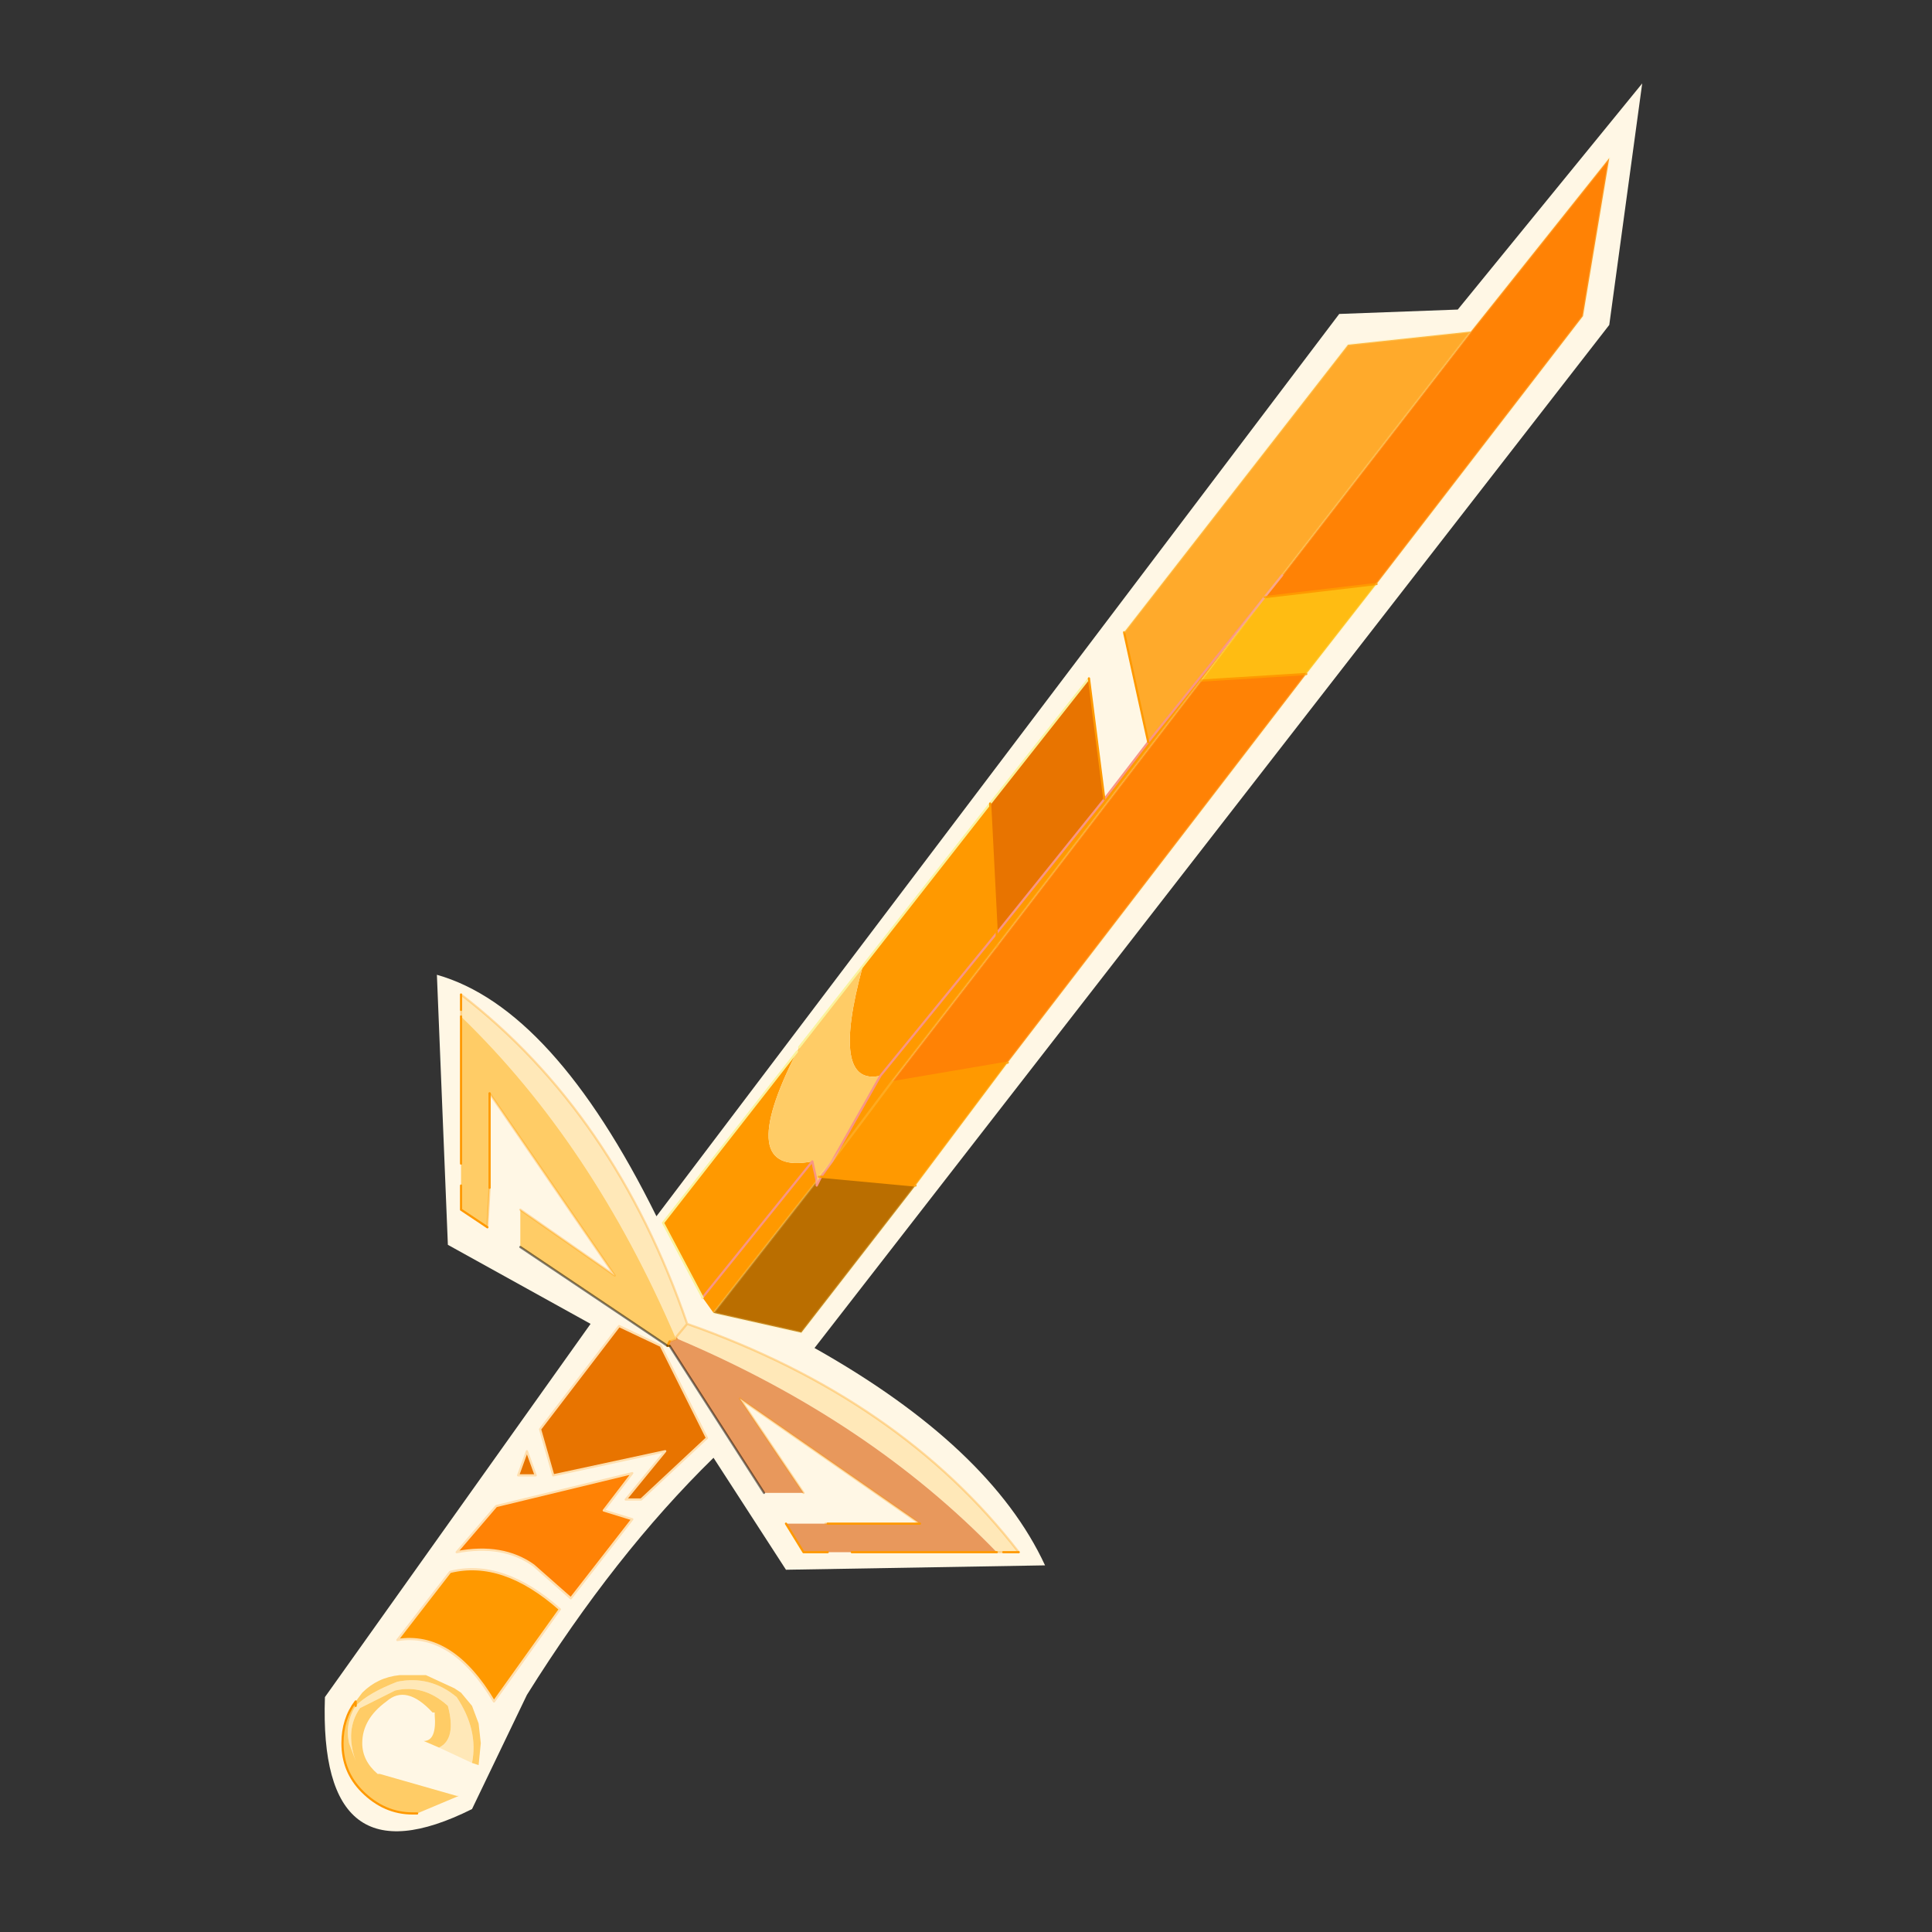 <?xml version="1.0" encoding="UTF-8" standalone="no"?>
<svg xmlns:xlink="http://www.w3.org/1999/xlink" height="440.0px" width="440.0px" xmlns="http://www.w3.org/2000/svg">
  <rect width="100%" height="100%" fill="#333333" stroke="none"/>
  <g transform="matrix(10.0, 0.0, 0.0, 10.0, 0.0, 0.0)">
    <use height="44.0" transform="matrix(1.0, 0.0, 0.0, 1.0, 0.0, 0.0)" width="44.0" xlink:href="#shape0"/>
  </g>
  <defs>
    <g id="shape0" transform="matrix(1.0, 0.0, 0.0, 1.0, 0.0, 0.0)">
      <path d="M44.0 44.0 L0.0 44.0 0.0 0.0 44.0 0.0 44.0 44.0" fill="#33cc33" fill-opacity="0.0" fill-rule="evenodd" stroke="none"/>
      <path d="M33.2 7.05 L37.4 1.9 36.65 7.4 18.55 30.7 Q22.55 32.95 23.8 35.65 L17.9 35.75 16.25 33.2 Q14.0 35.4 12.0 38.6 L10.75 41.2 Q7.25 42.95 7.4 38.65 L13.45 30.15 10.2 28.35 9.95 22.2 Q12.6 22.95 14.95 27.7 L30.5 7.15 33.2 7.05" fill="#fff7e5" fill-rule="evenodd" stroke="none"/>
      <path d="M22.95 24.2 L20.85 27.0 18.7 26.8 18.65 26.8 18.95 26.45 20.05 24.5 22.7 21.25 20.05 24.5 Q18.9 24.75 19.65 22.0 L22.55 18.3 22.7 21.25 25.15 18.2 26.15 16.9 29.2 13.1 28.8 13.6 27.35 15.5 22.7 21.55 20.3 24.65 18.95 26.45 20.3 24.65 22.95 24.2 M16.25 29.9 L16.0 29.55 15.1 27.85 18.15 23.95 Q16.7 26.8 18.5 26.45 L18.6 26.9 16.25 29.9 M22.7 21.25 L22.7 21.55 22.7 21.25 M16.0 29.55 L18.5 26.45 16.0 29.55 M18.95 26.45 L18.7 26.8 18.95 26.45" fill="#ff9900" fill-rule="evenodd" stroke="none"/>
      <path d="M22.55 18.3 L24.8 15.45 25.15 18.2 22.7 21.25 22.55 18.3" fill="#e87400" fill-rule="evenodd" stroke="none"/>
      <path d="M33.5 7.55 L36.65 3.6 36.05 7.2 31.35 13.3 28.8 13.6 29.2 13.1 33.5 7.55 M29.75 15.35 L22.95 24.2 20.3 24.65 22.7 21.55 27.35 15.5 29.75 15.35" fill="#ff8205" fill-rule="evenodd" stroke="none"/>
      <path d="M31.35 13.3 L29.75 15.35 27.35 15.5 28.8 13.6 31.35 13.3" fill="#ffbc12" fill-rule="evenodd" stroke="none"/>
      <path d="M20.85 27.0 L18.25 30.35 16.25 29.9 18.6 26.9 18.6 27.0 18.7 26.8 20.85 27.0" fill="#ba6e00" fill-rule="evenodd" stroke="none"/>
      <path d="M26.15 16.9 L25.6 14.4 30.7 7.85 33.5 7.55 29.2 13.1 26.15 16.9" fill="#ffaa2b" fill-rule="evenodd" stroke="none"/>
      <path d="M18.15 23.95 L18.2 23.85 19.65 22.0 Q18.9 24.75 20.05 24.5 L18.95 26.45 18.65 26.8 18.7 26.8 18.6 27.0 18.6 26.9 18.5 26.45 Q16.7 26.8 18.15 23.95 M18.6 26.9 L18.65 26.8 18.6 26.9" fill="#ffcc66" fill-rule="evenodd" stroke="none"/>
      <path d="M25.15 18.2 L26.15 16.9 M22.7 21.25 L20.05 24.5 18.95 26.45 M22.7 21.25 L25.15 18.2 M29.2 13.1 L26.15 16.9 M18.6 26.9 L18.5 26.45 16.0 29.55 M18.6 26.9 L18.6 27.0 18.7 26.8 18.95 26.45" fill="none" stroke="#f89585" stroke-linecap="round" stroke-linejoin="round" stroke-width="0.05"/>
      <path d="M16.0 29.55 L15.1 27.85 18.15 23.95 M18.2 23.85 L19.65 22.0 22.55 18.3 24.8 15.45" fill="none" stroke="#faf29c" stroke-linecap="round" stroke-linejoin="round" stroke-width="0.05"/>
      <path d="M24.8 15.45 L25.15 18.2 M26.15 16.9 L25.6 14.4 M28.8 13.6 L31.35 13.3 M22.7 21.55 L22.7 21.25 22.55 18.3 M27.35 15.5 L29.75 15.35 M18.7 26.8 L18.65 26.8 M18.7 26.8 L20.85 27.0 M20.3 24.65 L22.95 24.2" fill="none" stroke="#ff9900" stroke-linecap="round" stroke-linejoin="round" stroke-width="0.05"/>
      <path d="M33.5 7.55 L36.65 3.6 36.05 7.2 31.35 13.3 29.75 15.35 22.95 24.2 20.85 27.0 18.25 30.35 16.25 29.9 18.6 26.9 M25.6 14.4 L30.7 7.85 33.5 7.55 29.2 13.1 28.8 13.6 M18.95 26.45 L20.3 24.65 22.7 21.55 27.35 15.5 28.8 13.6 M18.65 26.8 L18.6 26.9 M18.95 26.45 L18.65 26.8" fill="none" stroke="#faf29d" stroke-linecap="round" stroke-linejoin="round" stroke-opacity="0.2" stroke-width="0.05"/>
      <path d="M10.75 40.15 L10.0 39.8 Q10.4 39.6 10.2 38.85 9.65 38.35 9.0 38.5 L8.2 38.9 Q7.85 39.4 8.1 40.1 L7.95 39.7 Q7.85 39.25 8.1 38.85 8.4 38.55 9.05 38.3 9.8 38.15 10.4 38.65 10.9 39.4 10.75 40.15" fill="#ffe8b8" fill-rule="evenodd" stroke="none"/>
      <path d="M10.0 39.8 L9.65 39.65 Q9.95 39.65 9.9 39.05 L9.9 39.0 9.85 39.0 Q9.25 38.35 8.8 38.75 8.25 39.15 8.25 39.7 8.25 40.1 8.6 40.4 L8.65 40.4 10.4 40.9 10.45 40.9 9.5 41.3 9.4 41.3 Q8.75 41.3 8.25 40.8 7.8 40.35 7.8 39.7 7.8 39.15 8.1 38.75 L8.25 38.55 Q8.6 38.2 9.1 38.15 L9.7 38.15 10.35 38.45 10.5 38.55 10.75 38.85 10.9 39.25 10.95 39.7 10.9 40.2 10.75 40.15 Q10.9 39.4 10.4 38.65 9.8 38.15 9.05 38.3 8.4 38.55 8.1 38.85 7.85 39.25 7.95 39.7 L8.1 40.1 Q7.85 39.4 8.2 38.9 L9.0 38.5 Q9.65 38.35 10.2 38.85 10.4 39.6 10.0 39.8 M8.1 38.75 L8.1 38.85 8.1 38.75" fill="#ffcc66" fill-rule="evenodd" stroke="none"/>
      <path d="M9.5 41.3 L9.4 41.3 Q8.75 41.3 8.25 40.8 7.8 40.35 7.8 39.7 7.8 39.15 8.1 38.75 M8.1 38.85 L8.1 38.75" fill="none" stroke="#ff9900" stroke-linecap="round" stroke-linejoin="round" stroke-width="0.05"/>
      <path d="M10.5 23.15 L10.5 23.0 10.5 22.65 Q14.0 25.35 15.65 30.15 20.5 31.85 23.2 35.35 L22.85 35.35 22.7 35.35 Q19.8 32.35 15.45 30.5 L15.4 30.45 15.4 30.5 Q13.5 26.05 10.5 23.15 M15.4 30.45 L15.65 30.15 15.4 30.45" fill="#ffe8b8" fill-rule="evenodd" stroke="none"/>
      <path d="M15.25 30.65 L15.2 30.65 11.85 28.4 11.85 27.55 14.0 29.05 11.15 24.9 11.15 27.05 11.1 27.95 10.5 27.55 10.5 27.0 10.5 26.5 10.5 23.15 Q13.5 26.05 15.4 30.5 L15.25 30.55 15.2 30.65 15.25 30.65" fill="#ffcc66" fill-rule="evenodd" stroke="none"/>
      <path d="M20.95 34.7 L16.85 31.85 18.3 34.0 17.4 34.0 15.25 30.65 15.2 30.65 15.25 30.55 15.4 30.5 15.4 30.45 15.45 30.5 Q19.8 32.35 22.7 35.35 L19.4 35.35 18.85 35.35 18.3 35.35 17.9 34.7 18.8 34.7 18.85 34.7 20.95 34.7" fill="#e8985c" fill-rule="evenodd" stroke="none"/>
      <path d="M15.25 30.65 L15.2 30.65 15.25 30.55 M11.15 24.9 L11.15 27.05 M11.1 27.95 L10.5 27.55 10.5 27.0 M10.5 26.5 L10.5 23.15 M10.5 23.0 L10.5 22.65 M23.2 35.35 L22.85 35.35 M22.7 35.35 L19.4 35.35 M18.85 35.35 L18.3 35.35 17.9 34.7 M18.85 34.7 L20.95 34.7 M15.25 30.65 L15.2 30.65" fill="none" stroke="#ff9900" stroke-linecap="round" stroke-linejoin="round" stroke-width="0.05"/>
      <path d="M20.95 34.7 L16.85 31.85 18.3 34.0 M11.85 27.55 L14.0 29.05 11.15 24.9 M11.15 27.05 L11.1 27.95 M10.5 23.15 L10.5 23.0 M10.5 22.65 Q14.0 25.35 15.65 30.15 20.5 31.85 23.2 35.35 M22.85 35.35 L22.7 35.35 M18.8 34.7 L18.85 34.7 M15.65 30.15 L15.4 30.45 M15.4 30.5 L15.4 30.45 M15.25 30.55 L15.4 30.5" fill="none" stroke="#ff9800" stroke-linecap="round" stroke-linejoin="round" stroke-opacity="0.302" stroke-width="0.05"/>
      <path d="M17.4 34.0 L15.25 30.65 M15.2 30.65 L11.85 28.4" fill="none" stroke="#000000" stroke-linecap="round" stroke-linejoin="round" stroke-opacity="0.502" stroke-width="0.05"/>
      <path d="M9.05 37.35 L10.25 35.8 Q11.45 35.5 12.75 36.65 L11.25 38.75 Q10.3 37.15 9.05 37.35" fill="#ff9900" fill-rule="evenodd" stroke="none"/>
      <path d="M12.6 33.6 L12.3 32.55 14.1 30.2 15.05 30.65 16.1 32.75 14.6 34.15 14.25 34.15 15.15 33.05 12.6 33.6 M12.0 33.05 L12.2 33.6 11.8 33.6 12.0 33.05" fill="#e87400" fill-rule="evenodd" stroke="none"/>
      <path d="M12.15 35.65 Q11.45 35.15 10.4 35.35 L11.3 34.3 14.4 33.55 13.75 34.4 14.4 34.6 13.0 36.4 12.15 35.65" fill="#ff8205" fill-rule="evenodd" stroke="none"/>
      <path d="M9.05 37.35 L10.25 35.8 Q11.45 35.5 12.75 36.65 L11.25 38.75 Q10.3 37.15 9.05 37.35 M12.6 33.6 L12.3 32.55 14.1 30.2 15.05 30.65 16.1 32.75 14.6 34.15 14.25 34.15 15.15 33.05 12.6 33.6 M12.0 33.05 L12.2 33.6 11.8 33.6 12.0 33.05 M12.15 35.65 L13.0 36.4 14.4 34.6 13.75 34.4 14.4 33.55 11.3 34.3 10.4 35.35 Q11.45 35.15 12.15 35.65" fill="none" stroke="#ffdfaf" stroke-linecap="round" stroke-linejoin="round" stroke-width="0.05"/>
    </g>
  </defs>
</svg>
